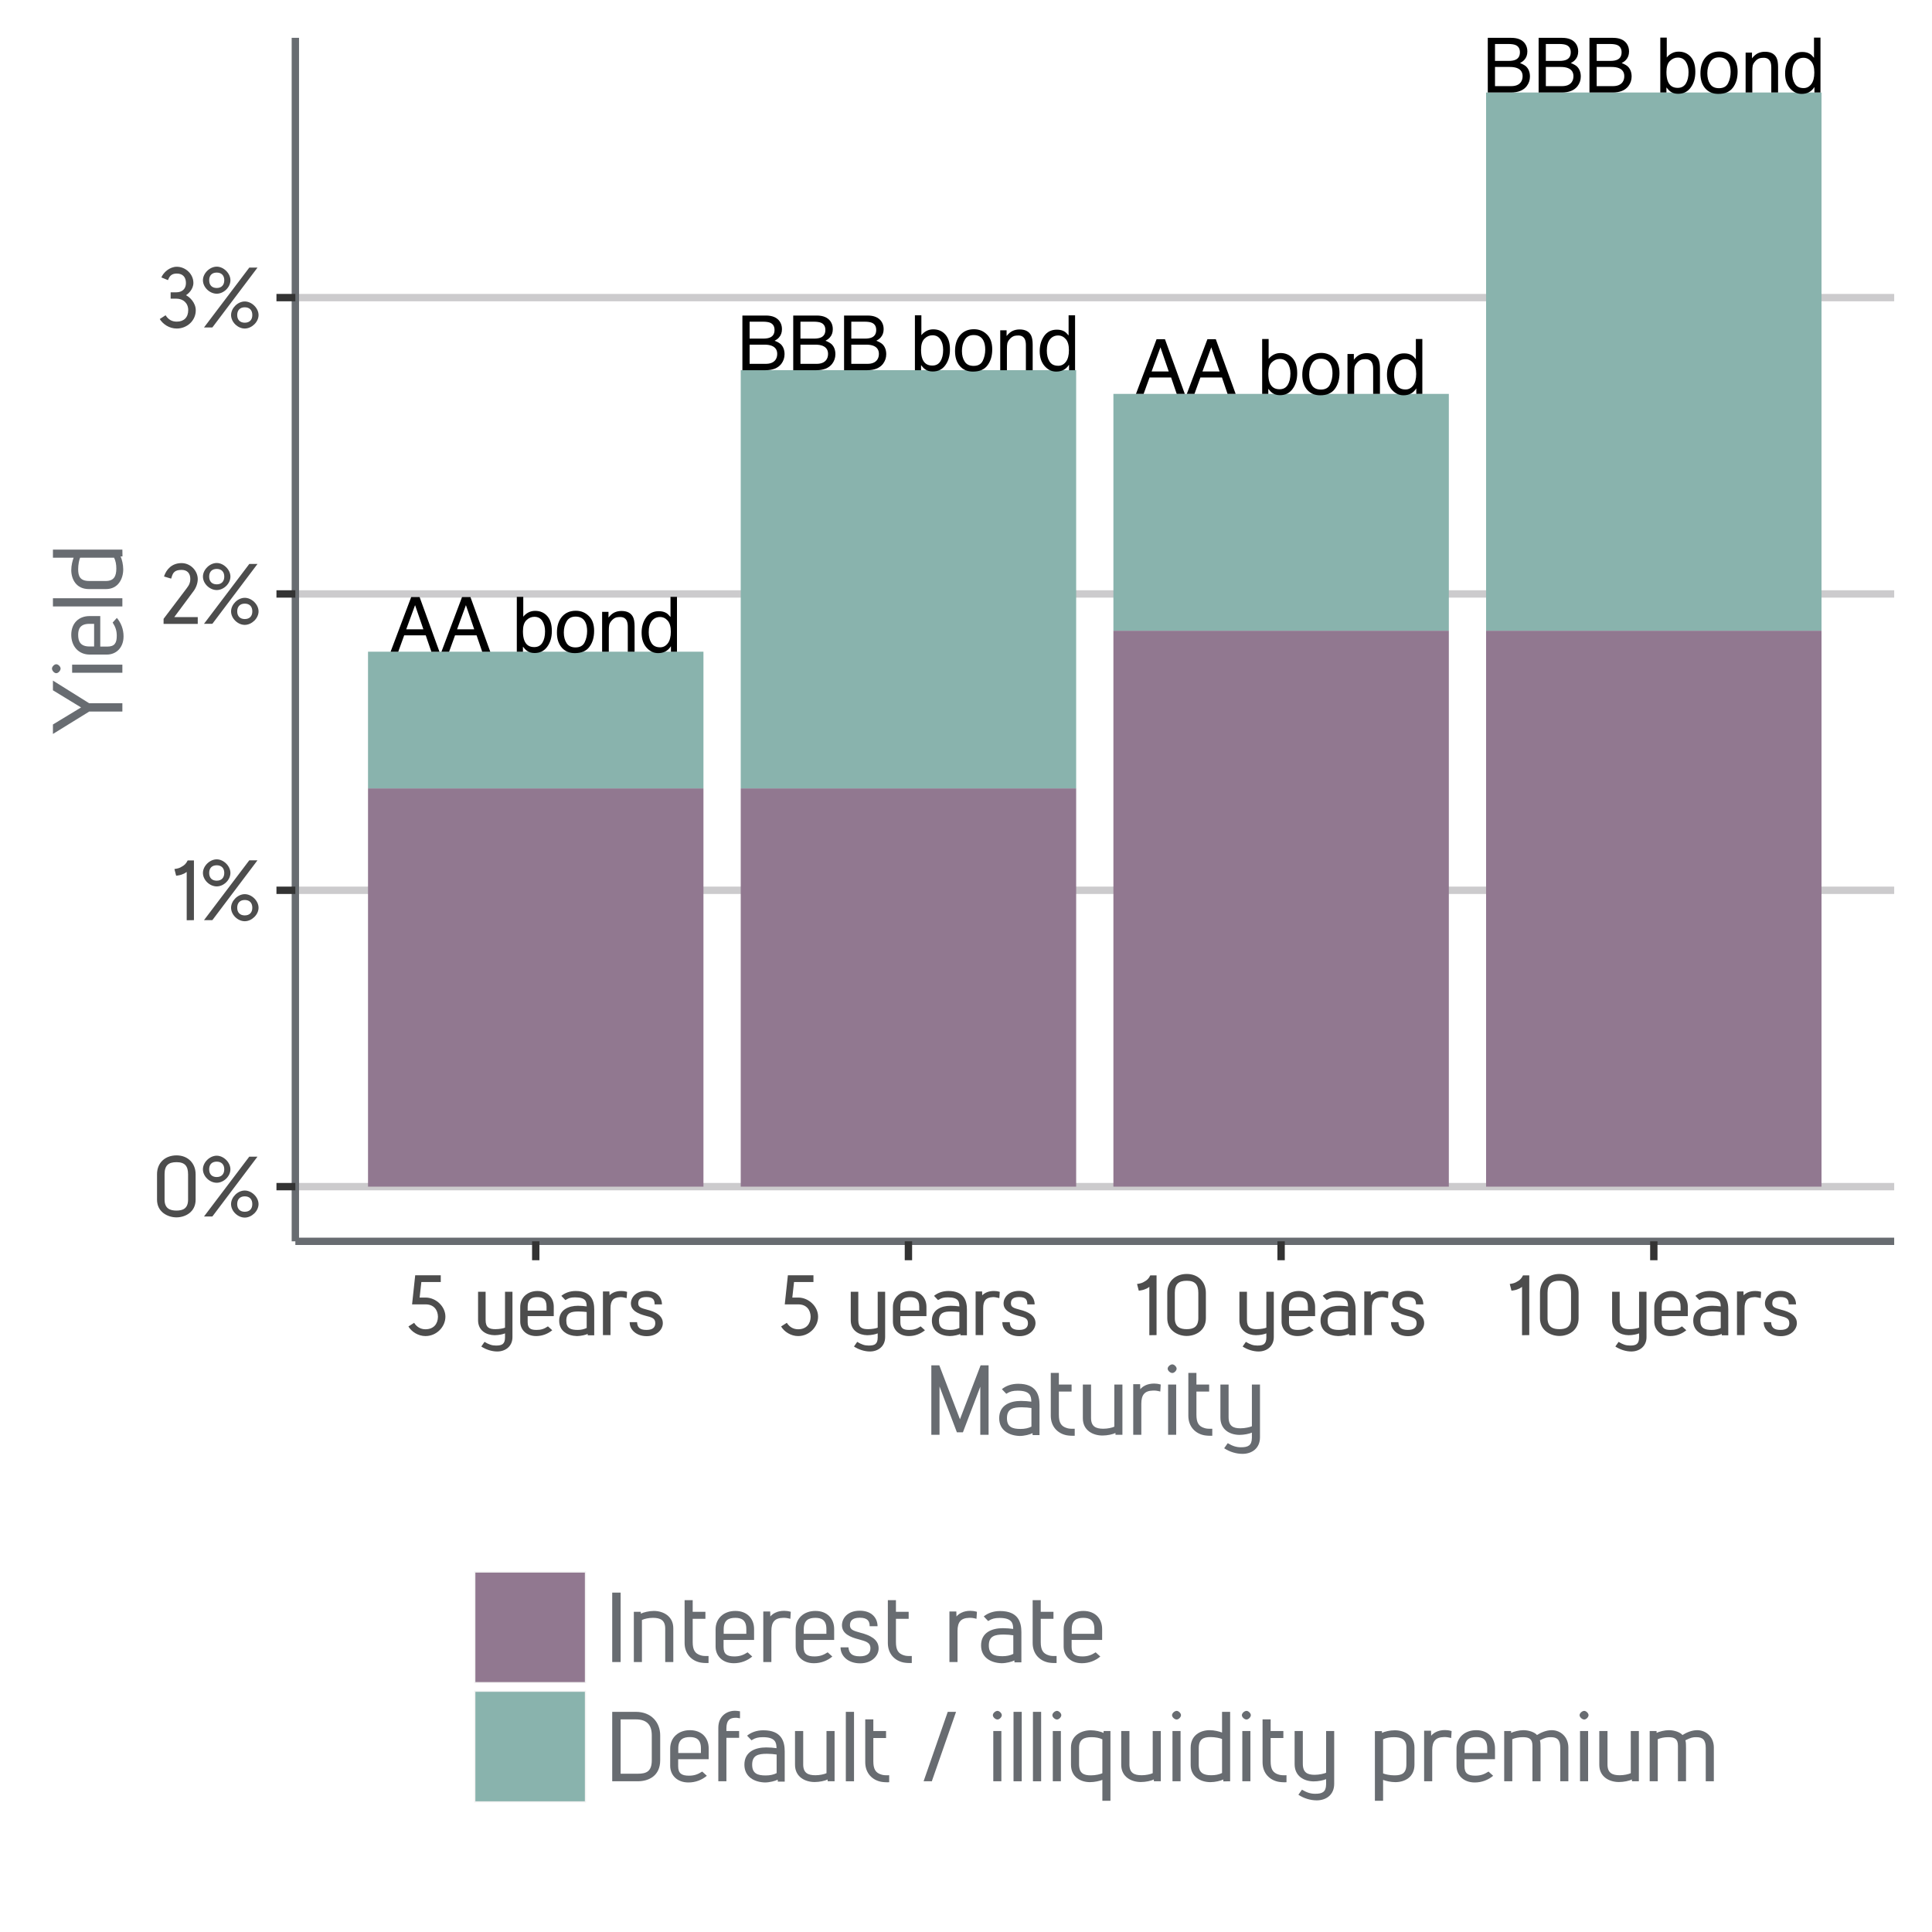 <?xml version="1.0" encoding="UTF-8"?>
<svg xmlns="http://www.w3.org/2000/svg" xmlns:xlink="http://www.w3.org/1999/xlink" width="280pt" height="280pt" viewBox="0 0 280 280" version="1.1">
<defs>
<g>
<symbol overflow="visible" id="glyph0-0">
<path style="stroke:none;" d="M 0.359 0 L 0.359 -7.922 L 6.641 -7.922 L 6.641 0 Z M 5.656 -1 L 5.656 -6.938 L 1.344 -6.938 L 1.344 -1 Z M 5.656 -1 "/>
</symbol>
<symbol overflow="visible" id="glyph0-1">
<path style="stroke:none;" d="M 4.906 -3.25 L 3.703 -6.75 L 2.422 -3.25 Z M 3.141 -7.922 L 4.359 -7.922 L 7.234 0 L 6.062 0 L 5.25 -2.375 L 2.125 -2.375 L 1.266 0 L 0.156 0 Z M 3.703 -7.922 Z M 3.703 -7.922 "/>
</symbol>
<symbol overflow="visible" id="glyph0-2">
<path style="stroke:none;" d=""/>
</symbol>
<symbol overflow="visible" id="glyph0-3">
<path style="stroke:none;" d="M 0.641 -7.953 L 1.578 -7.953 L 1.578 -5.078 C 1.797 -5.348 2.051 -5.555 2.344 -5.703 C 2.633 -5.848 2.953 -5.922 3.297 -5.922 C 4.016 -5.922 4.598 -5.672 5.047 -5.172 C 5.492 -4.68 5.719 -3.957 5.719 -3 C 5.719 -2.082 5.492 -1.32 5.047 -0.719 C 4.609 -0.113 4 0.188 3.219 0.188 C 2.781 0.188 2.41 0.078 2.109 -0.141 C 1.93 -0.266 1.738 -0.461 1.531 -0.734 L 1.531 0 L 0.641 0 Z M 3.156 -0.672 C 3.688 -0.672 4.082 -0.879 4.344 -1.297 C 4.602 -1.711 4.734 -2.266 4.734 -2.953 C 4.734 -3.555 4.602 -4.055 4.344 -4.453 C 4.082 -4.859 3.695 -5.062 3.188 -5.062 C 2.75 -5.062 2.363 -4.895 2.031 -4.562 C 1.695 -4.238 1.531 -3.703 1.531 -2.953 C 1.531 -2.41 1.598 -1.969 1.734 -1.625 C 1.984 -0.988 2.457 -0.672 3.156 -0.672 Z M 3.156 -0.672 "/>
</symbol>
<symbol overflow="visible" id="glyph0-4">
<path style="stroke:none;" d="M 3 -0.625 C 3.645 -0.625 4.086 -0.867 4.328 -1.359 C 4.566 -1.848 4.688 -2.391 4.688 -2.984 C 4.688 -3.523 4.598 -3.961 4.422 -4.297 C 4.148 -4.828 3.68 -5.094 3.016 -5.094 C 2.422 -5.094 1.988 -4.863 1.719 -4.406 C 1.445 -3.957 1.312 -3.414 1.312 -2.781 C 1.312 -2.164 1.445 -1.648 1.719 -1.234 C 1.988 -0.828 2.414 -0.625 3 -0.625 Z M 3.047 -5.938 C 3.785 -5.938 4.41 -5.688 4.922 -5.188 C 5.441 -4.695 5.703 -3.973 5.703 -3.016 C 5.703 -2.078 5.473 -1.305 5.016 -0.703 C 4.566 -0.098 3.863 0.203 2.906 0.203 C 2.113 0.203 1.484 -0.062 1.016 -0.594 C 0.547 -1.133 0.312 -1.859 0.312 -2.766 C 0.312 -3.734 0.555 -4.504 1.047 -5.078 C 1.547 -5.648 2.211 -5.938 3.047 -5.938 Z M 3.016 -5.922 Z M 3.016 -5.922 "/>
</symbol>
<symbol overflow="visible" id="glyph0-5">
<path style="stroke:none;" d="M 0.719 -5.781 L 1.641 -5.781 L 1.641 -4.953 C 1.91 -5.297 2.195 -5.539 2.5 -5.688 C 2.812 -5.832 3.148 -5.906 3.516 -5.906 C 4.336 -5.906 4.895 -5.617 5.188 -5.047 C 5.344 -4.734 5.422 -4.285 5.422 -3.703 L 5.422 0 L 4.438 0 L 4.438 -3.641 C 4.438 -3.992 4.383 -4.281 4.281 -4.5 C 4.102 -4.852 3.789 -5.031 3.344 -5.031 C 3.113 -5.031 2.922 -5.008 2.766 -4.969 C 2.504 -4.883 2.273 -4.723 2.078 -4.484 C 1.91 -4.297 1.801 -4.098 1.75 -3.891 C 1.707 -3.691 1.688 -3.406 1.688 -3.031 L 1.688 0 L 0.719 0 Z M 3 -5.922 Z M 3 -5.922 "/>
</symbol>
<symbol overflow="visible" id="glyph0-6">
<path style="stroke:none;" d="M 1.328 -2.828 C 1.328 -2.203 1.457 -1.68 1.719 -1.266 C 1.977 -0.848 2.398 -0.641 2.984 -0.641 C 3.43 -0.641 3.801 -0.832 4.094 -1.219 C 4.383 -1.602 4.531 -2.16 4.531 -2.891 C 4.531 -3.617 4.379 -4.156 4.078 -4.5 C 3.773 -4.852 3.406 -5.031 2.969 -5.031 C 2.477 -5.031 2.082 -4.844 1.781 -4.469 C 1.477 -4.094 1.328 -3.547 1.328 -2.828 Z M 2.781 -5.875 C 3.227 -5.875 3.602 -5.781 3.906 -5.594 C 4.07 -5.488 4.266 -5.301 4.484 -5.031 L 4.484 -7.953 L 5.422 -7.953 L 5.422 0 L 4.547 0 L 4.547 -0.797 C 4.316 -0.441 4.047 -0.188 3.734 -0.031 C 3.43 0.125 3.082 0.203 2.688 0.203 C 2.039 0.203 1.477 -0.066 1 -0.609 C 0.531 -1.148 0.297 -1.867 0.297 -2.766 C 0.297 -3.609 0.508 -4.336 0.938 -4.953 C 1.375 -5.566 1.988 -5.875 2.781 -5.875 Z M 2.781 -5.875 "/>
</symbol>
<symbol overflow="visible" id="glyph0-7">
<path style="stroke:none;" d="M 3.812 -4.578 C 4.27 -4.578 4.625 -4.641 4.875 -4.766 C 5.27 -4.961 5.469 -5.316 5.469 -5.828 C 5.469 -6.348 5.258 -6.695 4.844 -6.875 C 4.602 -6.977 4.25 -7.031 3.781 -7.031 L 1.859 -7.031 L 1.859 -4.578 Z M 4.188 -0.922 C 4.844 -0.922 5.312 -1.109 5.594 -1.484 C 5.77 -1.723 5.859 -2.016 5.859 -2.359 C 5.859 -2.93 5.598 -3.32 5.078 -3.531 C 4.805 -3.645 4.445 -3.703 4 -3.703 L 1.859 -3.703 L 1.859 -0.922 Z M 0.812 -7.922 L 4.219 -7.922 C 5.145 -7.922 5.805 -7.645 6.203 -7.094 C 6.43 -6.77 6.547 -6.391 6.547 -5.953 C 6.547 -5.453 6.398 -5.047 6.109 -4.734 C 5.961 -4.566 5.754 -4.41 5.484 -4.266 C 5.891 -4.109 6.191 -3.938 6.391 -3.75 C 6.742 -3.395 6.922 -2.914 6.922 -2.312 C 6.922 -1.801 6.766 -1.336 6.453 -0.922 C 5.973 -0.305 5.211 0 4.172 0 L 0.812 0 Z M 0.812 -7.922 "/>
</symbol>
<symbol overflow="visible" id="glyph1-0">
<path style="stroke:none;" d="M 0 0 L 6.156 0 L 6.156 -8.656 L -0.172 -8.656 L -0.172 0 Z M 3.109 -4.969 L 1.219 -7.797 L 4.766 -7.797 L 2.984 -5.141 Z M 3.469 -4.234 L 5.516 -7.297 L 5.234 -7.391 L 5.234 -1.266 L 5.516 -1.375 L 3.531 -4.328 Z M 1.062 -0.641 L 3 -3.531 L 4.766 -0.859 L 1.219 -0.859 Z M 0.484 -7.297 L 2.453 -4.328 L 0.484 -1.375 L 0.75 -1.266 L 0.75 -7.391 Z M 0.484 -7.297 "/>
</symbol>
<symbol overflow="visible" id="glyph1-1">
<path style="stroke:none;" d="M 0.641 -2.438 C 0.641 -0.609 2.25 0.125 3.453 0.125 C 4.688 0.125 6.234 -0.609 6.234 -2.438 L 6.234 -6.125 C 6.234 -7.688 5.141 -8.859 3.469 -8.859 C 1.891 -8.859 0.641 -7.859 0.641 -6.125 Z M 5.141 -2.453 C 5.141 -1.141 4.375 -0.859 3.453 -0.859 C 2.547 -0.859 1.734 -1.141 1.734 -2.453 L 1.734 -6.125 C 1.734 -7.406 2.297 -7.875 3.469 -7.875 C 4.688 -7.875 5.141 -7.297 5.141 -6.109 Z M 5.141 -2.453 "/>
</symbol>
<symbol overflow="visible" id="glyph1-2">
<path style="stroke:none;" d="M 2.391 -8.812 C 1.375 -8.812 0.391 -7.844 0.391 -6.844 C 0.391 -5.812 1.375 -4.891 2.391 -4.891 C 3.391 -4.891 4.375 -5.812 4.375 -6.844 C 4.375 -7.844 3.391 -8.812 2.391 -8.812 Z M 1.781 -0.031 L 8.297 -8.672 L 7.109 -8.672 L 0.547 0 L 1.734 0 Z M 2.391 -7.953 C 3.078 -7.953 3.484 -7.531 3.484 -6.844 C 3.484 -6.141 3.078 -5.719 2.391 -5.719 C 1.688 -5.719 1.297 -6.141 1.297 -6.844 C 1.297 -7.531 1.688 -7.953 2.391 -7.953 Z M 6.453 -3.766 C 5.438 -3.766 4.469 -2.797 4.469 -1.797 C 4.469 -0.781 5.438 0.156 6.453 0.156 C 7.453 0.156 8.453 -0.781 8.453 -1.797 C 8.453 -2.797 7.469 -3.766 6.453 -3.766 Z M 6.453 -2.922 C 7.156 -2.922 7.547 -2.5 7.547 -1.797 C 7.547 -1.109 7.156 -0.688 6.453 -0.688 C 5.766 -0.688 5.359 -1.109 5.359 -1.797 C 5.359 -2.5 5.766 -2.922 6.453 -2.922 Z M 6.453 -2.922 "/>
</symbol>
<symbol overflow="visible" id="glyph1-3">
<path style="stroke:none;" d="M 3.047 -0.125 L 3.047 -8.656 L 2.141 -8.656 C 1.891 -8.141 1.641 -7.953 1.281 -7.75 C 0.984 -7.562 0.75 -7.484 0.219 -7.406 L 0.469 -6.438 C 0.859 -6.484 1.188 -6.547 1.5 -6.703 L 1.625 -6.75 C 1.859 -6.875 2.094 -7.031 2.281 -7.25 L 2 -7.344 L 2 0.016 L 3.047 0 Z M 3.047 -0.125 "/>
</symbol>
<symbol overflow="visible" id="glyph1-4">
<path style="stroke:none;" d="M 1.531 -6.719 C 1.719 -7.391 1.969 -7.812 2.984 -7.812 C 3.812 -7.812 4.25 -7.312 4.25 -6.484 C 4.25 -6.062 4.141 -5.672 3.719 -5.141 L 0.375 -0.719 L 0.375 0.016 L 5.328 0.016 L 5.328 -0.969 L 1.922 -0.969 L 4.625 -4.609 C 5.062 -5.141 5.328 -5.859 5.328 -6.469 C 5.328 -7.703 4.266 -8.797 2.984 -8.797 C 1.609 -8.797 0.781 -7.922 0.438 -6.859 L 1.469 -6.547 Z M 1.531 -6.719 "/>
</symbol>
<symbol overflow="visible" id="glyph1-5">
<path style="stroke:none;" d="M 1.578 -7.031 C 1.766 -7.484 2.078 -7.812 2.781 -7.812 C 3.641 -7.812 4.109 -7.297 4.109 -6.438 C 4.109 -5.578 3.547 -5.094 2.719 -5.094 L 1.891 -5.094 L 1.891 -4.172 L 2.719 -4.172 C 3.719 -4.172 4.438 -3.516 4.438 -2.516 C 4.438 -1.469 3.828 -0.844 2.781 -0.844 C 2.062 -0.844 1.562 -1.141 1.156 -1.766 L 0.312 -1.219 C 0.781 -0.469 1.688 0.156 2.781 0.156 C 4.25 0.156 5.531 -0.969 5.531 -2.484 C 5.531 -3.594 4.625 -4.516 3.844 -4.797 L 3.844 -4.531 C 4.453 -4.781 5.188 -5.562 5.188 -6.453 C 5.188 -7.766 4.031 -8.797 2.781 -8.797 C 1.734 -8.797 0.844 -7.969 0.547 -7.25 L 1.5 -6.859 Z M 1.578 -7.031 "/>
</symbol>
<symbol overflow="visible" id="glyph1-6">
<path style="stroke:none;" d="M 5.016 -7.828 L 5.016 -8.672 L 1.312 -8.672 L 0.859 -4.453 L 2.812 -4.453 C 4.016 -4.453 4.594 -3.641 4.609 -2.656 C 4.594 -1.641 4 -0.844 2.797 -0.844 C 2.125 -0.844 1.547 -1.156 1.156 -1.781 L 0.328 -1.25 C 0.781 -0.484 1.75 0.141 2.797 0.141 C 4.406 0.141 5.688 -1.188 5.688 -2.672 C 5.688 -4.141 4.344 -5.406 2.875 -5.438 L 1.953 -5.438 L 2.203 -7.688 L 5.016 -7.688 Z M 5.016 -7.828 "/>
</symbol>
<symbol overflow="visible" id="glyph1-7">
<path style="stroke:none;" d=""/>
</symbol>
<symbol overflow="visible" id="glyph1-8">
<path style="stroke:none;" d="M 5.422 -6.281 L 4.5 -6.281 L 4.5 -1.078 C 4.297 -0.984 3.703 -0.859 3.125 -0.859 C 2.219 -0.859 1.688 -1.078 1.688 -2.203 L 1.688 -6.281 L 0.594 -6.281 L 0.594 -2.156 C 0.594 -0.641 1.797 0 2.984 0.016 C 3.578 0.016 4.219 -0.125 4.5 -0.25 L 4.5 0.359 C 4.484 1.312 4.062 1.516 3.188 1.516 C 2.609 1.516 2.156 1.359 1.531 0.984 L 1.062 1.656 C 1.75 2.109 2.609 2.375 3.375 2.375 C 4.547 2.375 5.578 1.641 5.578 0.297 L 5.578 -6.281 Z M 5.422 -6.281 "/>
</symbol>
<symbol overflow="visible" id="glyph1-9">
<path style="stroke:none;" d="M 0.453 -1.953 C 0.453 -0.75 1.375 0.141 2.766 0.141 C 3.656 0.141 4.469 -0.188 5.094 -0.703 L 4.469 -1.266 C 3.891 -0.875 3.453 -0.75 2.812 -0.75 C 1.938 -0.75 1.531 -0.984 1.531 -1.891 L 1.531 -2.75 L 5.312 -2.75 L 5.312 -4.109 C 5.312 -5.406 4.406 -6.391 2.953 -6.391 C 1.531 -6.391 0.453 -5.453 0.453 -4.078 Z M 4.438 -3.547 L 1.531 -3.547 L 1.531 -4.109 C 1.531 -5.25 2.141 -5.5 2.938 -5.5 C 3.672 -5.5 4.266 -5.281 4.266 -4.125 L 4.266 -3.547 Z M 4.438 -3.547 "/>
</symbol>
<symbol overflow="visible" id="glyph1-10">
<path style="stroke:none;" d="M 1.422 -5.156 C 1.766 -5.375 2.094 -5.469 2.688 -5.469 C 4.266 -5.469 4.344 -4.828 4.359 -4.156 C 4.047 -4.203 3.547 -4.25 3.109 -4.25 C 1.781 -4.25 0.375 -3.703 0.375 -2.094 C 0.375 -0.531 1.656 0.109 2.953 0.141 C 3.547 0.141 4.266 -0.047 4.5 -0.172 L 4.516 0.031 L 5.453 0.031 L 5.453 -3.719 C 5.453 -4.969 5.031 -6.391 2.766 -6.391 C 1.891 -6.391 1.188 -6.094 0.688 -5.688 L 1.266 -5.078 Z M 4.422 -1.062 C 4.016 -0.859 3.578 -0.75 3.062 -0.75 C 2.047 -0.75 1.406 -0.969 1.406 -2.094 C 1.406 -3.266 2.141 -3.422 3.203 -3.422 C 3.641 -3.422 4.094 -3.375 4.359 -3.344 L 4.359 -1.031 Z M 4.422 -1.062 "/>
</symbol>
<symbol overflow="visible" id="glyph1-11">
<path style="stroke:none;" d="M 1.438 -6.328 L 0.656 -6.328 L 0.656 0 L 1.75 0 L 1.75 -3.875 C 1.75 -4.984 2.141 -5.453 3.141 -5.5 C 3.391 -5.516 3.656 -5.469 4.094 -5.359 L 4.156 -6.266 C 3.766 -6.375 3.547 -6.391 3.297 -6.391 C 2.438 -6.391 1.719 -6.062 1.344 -5.406 L 1.625 -5.297 L 1.594 -6.328 Z M 1.438 -6.328 "/>
</symbol>
<symbol overflow="visible" id="glyph1-12">
<path style="stroke:none;" d="M 0.312 -1.734 C 0.344 -0.781 1.266 0.156 2.781 0.156 C 4.219 0.156 5.109 -0.781 5.109 -1.734 C 5.109 -2.859 4 -3.391 2.859 -3.672 C 2.031 -3.906 1.547 -4 1.547 -4.594 C 1.547 -5.078 1.734 -5.516 2.734 -5.516 C 3.734 -5.516 3.922 -5.078 3.922 -4.453 L 4.984 -4.453 C 4.984 -5.453 4.234 -6.406 2.734 -6.406 C 1.219 -6.406 0.484 -5.453 0.484 -4.594 C 0.484 -3.531 1.578 -3.078 2.578 -2.812 C 3.422 -2.578 4.016 -2.5 4.016 -1.734 C 4.016 -1.094 3.625 -0.75 2.734 -0.75 C 1.719 -0.75 1.422 -1.156 1.375 -1.875 L 0.297 -1.875 Z M 0.312 -1.734 "/>
</symbol>
<symbol overflow="visible" id="glyph2-0">
<path style="stroke:none;" d="M 0 0 L 7.141 0 L 7.141 -10.062 L -0.156 -10.062 L -0.156 0 Z M 3.594 -5.75 L 1.375 -9.094 L 5.609 -9.094 L 3.5 -5.906 Z M 4.016 -4.922 L 6.391 -8.5 L 6.141 -8.594 L 6.141 -1.453 L 6.391 -1.547 L 4.094 -5.031 Z M 1.219 -0.734 L 3.5 -4.141 L 5.609 -0.969 L 1.375 -0.969 Z M 0.594 -8.5 L 2.891 -5.031 L 0.594 -1.547 L 0.844 -1.453 L 0.844 -8.594 Z M 0.594 -8.5 "/>
</symbol>
<symbol overflow="visible" id="glyph2-1">
<path style="stroke:none;" d="M 9.375 -0.125 L 9.375 -10.062 L 8.219 -10.062 L 5.078 -1.859 L 5.375 -1.859 L 2.234 -10.062 L 1.078 -10.062 L 1.078 0 L 2.266 0 L 2.266 -7.781 L 1.969 -7.781 L 4.781 -0.359 L 5.656 -0.359 L 8.484 -7.781 L 8.172 -7.781 L 8.172 0 L 9.375 0 Z M 9.375 -0.125 "/>
</symbol>
<symbol overflow="visible" id="glyph2-2">
<path style="stroke:none;" d="M 1.625 -6.016 C 2.031 -6.266 2.453 -6.391 3.141 -6.391 C 4.984 -6.391 5.109 -5.594 5.125 -4.797 C 4.719 -4.859 4.125 -4.906 3.625 -4.906 C 2.078 -4.906 0.469 -4.312 0.469 -2.406 C 0.469 -0.609 1.938 0.125 3.438 0.172 C 4.125 0.172 4.953 -0.047 5.297 -0.234 L 5.312 0.047 L 6.312 0.047 L 6.312 -4.328 C 6.312 -5.766 5.859 -7.391 3.219 -7.391 C 2.203 -7.391 1.406 -7.062 0.859 -6.609 L 1.5 -5.938 Z M 5.188 -1.203 C 4.703 -0.953 4.172 -0.844 3.562 -0.844 C 2.391 -0.844 1.594 -1.109 1.594 -2.406 C 1.594 -3.781 2.484 -3.984 3.734 -3.984 C 4.234 -3.984 4.781 -3.938 5.141 -3.875 L 5.141 -1.172 Z M 5.188 -1.203 "/>
</symbol>
<symbol overflow="visible" id="glyph2-3">
<path style="stroke:none;" d="M 2.047 -7.141 L 2.047 -8.969 L 0.875 -8.969 L 0.875 -2.766 C 0.875 -1.141 1.922 -0.188 3.125 0.062 C 3.453 0.125 3.828 0.156 4.344 0.141 L 4.344 -0.875 C 3.828 -0.859 3.5 -0.875 3.219 -0.969 C 2.359 -1.219 2.047 -1.781 2.047 -2.906 L 2.047 -6.266 L 3.891 -6.266 L 3.891 -7.281 L 2.047 -7.281 Z M 2.047 -7.141 "/>
</symbol>
<symbol overflow="visible" id="glyph2-4">
<path style="stroke:none;" d="M 6.469 -0.125 L 6.469 -7.281 L 5.297 -7.281 L 5.297 -1.172 C 4.953 -1.016 4.312 -0.875 3.703 -0.875 C 2.609 -0.875 1.922 -1.203 1.922 -2.438 L 1.922 -7.281 L 0.734 -7.281 L 0.734 -2.391 C 0.734 -0.625 2.203 0.109 3.578 0.109 C 4.266 0.109 5.094 -0.062 5.453 -0.266 L 5.469 0 L 6.469 0 Z M 6.469 -0.125 "/>
</symbol>
<symbol overflow="visible" id="glyph2-5">
<path style="stroke:none;" d="M 1.688 -7.328 L 0.812 -7.328 L 0.812 0 L 1.984 0 L 1.984 -4.5 C 1.984 -5.812 2.484 -6.375 3.672 -6.406 C 3.969 -6.422 4.266 -6.391 4.734 -6.266 L 4.797 -7.281 C 4.391 -7.391 4.125 -7.422 3.844 -7.422 C 2.844 -7.422 2.031 -7.031 1.594 -6.266 L 1.844 -6.172 L 1.812 -7.328 Z M 1.688 -7.328 "/>
</symbol>
<symbol overflow="visible" id="glyph2-6">
<path style="stroke:none;" d="M 1.547 -10.203 C 1.266 -10.203 0.875 -9.891 0.875 -9.578 C 0.875 -9.281 1.25 -8.953 1.547 -8.953 C 1.844 -8.953 2.172 -9.312 2.172 -9.578 C 2.172 -9.875 1.812 -10.203 1.547 -10.203 L 1.641 -10.156 Z M 2.109 -0.125 L 2.109 -7.281 L 0.938 -7.281 L 0.938 0 L 2.109 0 Z M 2.109 -0.125 "/>
</symbol>
<symbol overflow="visible" id="glyph2-7">
<path style="stroke:none;" d="M 6.328 -7.281 L 5.297 -7.281 L 5.297 -1.234 C 5.016 -1.109 4.312 -0.938 3.641 -0.938 C 2.594 -0.938 1.922 -1.25 1.922 -2.547 L 1.922 -7.281 L 0.734 -7.281 L 0.734 -2.484 C 0.734 -0.734 2.094 0 3.484 0.016 C 4.172 0.016 4.922 -0.141 5.297 -0.312 L 5.297 0.453 C 5.281 1.547 4.75 1.812 3.719 1.812 C 3.031 1.812 2.484 1.625 1.797 1.219 L 1.281 1.953 C 2.078 2.484 3.047 2.766 3.938 2.766 C 5.312 2.766 6.469 1.953 6.469 0.375 L 6.469 -7.281 Z M 6.328 -7.281 "/>
</symbol>
<symbol overflow="visible" id="glyph2-8">
<path style="stroke:none;" d="M 2.312 -0.125 L 2.312 -10.062 L 1.094 -10.062 L 1.094 0 L 2.312 0 Z M 2.312 -0.125 "/>
</symbol>
<symbol overflow="visible" id="glyph2-9">
<path style="stroke:none;" d="M 1.688 -7.281 L 0.812 -7.281 L 0.812 0 L 1.984 0 L 1.984 -6.094 C 2.344 -6.266 2.969 -6.406 3.578 -6.406 C 4.672 -6.406 5.359 -6.062 5.359 -4.844 L 5.359 0 L 6.531 0 L 6.531 -4.891 C 6.531 -6.641 5.078 -7.406 3.703 -7.406 C 3.031 -7.406 2.203 -7.203 1.828 -7.016 L 1.812 -7.281 Z M 1.688 -7.281 "/>
</symbol>
<symbol overflow="visible" id="glyph2-10">
<path style="stroke:none;" d="M 0.578 -2.25 C 0.578 -0.875 1.594 0.172 3.219 0.172 C 4.266 0.172 5.188 -0.203 5.891 -0.797 L 5.219 -1.406 C 4.562 -0.984 4.031 -0.812 3.297 -0.812 C 2.25 -0.812 1.734 -1.125 1.734 -2.188 L 1.734 -3.203 L 6.156 -3.203 L 6.156 -4.766 C 6.156 -6.297 5.141 -7.406 3.438 -7.406 C 1.781 -7.406 0.578 -6.344 0.578 -4.734 Z M 5.188 -4.094 L 1.75 -4.094 L 1.75 -4.766 C 1.75 -6.094 2.5 -6.406 3.438 -6.406 C 4.281 -6.406 5.031 -6.125 5.031 -4.781 L 5.031 -4.094 Z M 5.188 -4.094 "/>
</symbol>
<symbol overflow="visible" id="glyph2-11">
<path style="stroke:none;" d="M 0.406 -2 C 0.469 -0.875 1.469 0.188 3.25 0.188 C 4.906 0.188 5.922 -0.875 5.922 -1.984 C 5.922 -3.297 4.656 -3.891 3.328 -4.234 C 2.359 -4.516 1.766 -4.641 1.766 -5.328 C 1.766 -5.891 2.031 -6.422 3.188 -6.422 C 4.359 -6.422 4.625 -5.891 4.625 -5.188 L 5.766 -5.188 C 5.766 -6.359 4.938 -7.438 3.188 -7.438 C 1.422 -7.438 0.609 -6.344 0.609 -5.328 C 0.609 -4.094 1.844 -3.594 3.016 -3.297 C 3.984 -3.016 4.734 -2.891 4.734 -1.984 C 4.734 -1.25 4.234 -0.828 3.188 -0.828 C 2 -0.828 1.625 -1.312 1.547 -2.125 L 0.406 -2.125 Z M 0.406 -2 "/>
</symbol>
<symbol overflow="visible" id="glyph2-12">
<path style="stroke:none;" d=""/>
</symbol>
<symbol overflow="visible" id="glyph2-13">
<path style="stroke:none;" d="M 1.094 -9.922 L 1.094 0 L 4.781 0 C 6.406 0 8.047 -0.797 8.047 -3.047 L 8.047 -6.656 C 8.047 -8.531 6.766 -10.062 4.516 -10.062 L 1.094 -10.062 Z M 2.156 -8.969 L 4.516 -8.969 C 6.156 -8.969 6.828 -8.125 6.828 -6.656 L 6.828 -3.047 C 6.828 -1.406 6.031 -1.094 4.781 -1.094 L 2.312 -1.094 L 2.312 -8.969 Z M 2.156 -8.969 "/>
</symbol>
<symbol overflow="visible" id="glyph2-14">
<path style="stroke:none;" d="M 1.016 0 L 2.047 0 L 2.047 -6.297 L 3.891 -6.297 L 3.891 -7.281 L 2.047 -7.281 L 2.047 -7.656 C 2.047 -8.844 2.531 -9.172 3.297 -9.203 C 3.438 -9.219 3.641 -9.203 4.016 -9.125 L 4.016 -10.141 C 3.688 -10.203 3.484 -10.219 3.281 -10.219 C 2.172 -10.219 0.875 -9.5 0.875 -7.75 L 0.875 0 Z M 1.016 0 "/>
</symbol>
<symbol overflow="visible" id="glyph2-15">
<path style="stroke:none;" d="M 2.062 -0.125 L 2.062 -10.062 L 0.875 -10.062 L 0.875 0 L 2.062 0 Z M 2.062 -0.125 "/>
</symbol>
<symbol overflow="visible" id="glyph2-16">
<path style="stroke:none;" d="M 1.578 -0.125 L 5.047 -10.062 L 3.844 -10.062 L 0.344 0 L 1.547 0 Z M 1.578 -0.125 "/>
</symbol>
<symbol overflow="visible" id="glyph2-17">
<path style="stroke:none;" d="M 0.578 -2.406 C 0.578 -0.578 2.016 0.125 3.328 0.125 C 4 0.125 4.734 -0.047 5.125 -0.203 L 5.125 2.828 L 6.297 2.828 L 6.297 -7.281 L 5.312 -7.281 L 5.297 -7 C 4.938 -7.203 4.109 -7.391 3.438 -7.391 C 2.094 -7.391 0.578 -6.656 0.578 -4.891 Z M 5.266 -1.219 C 4.844 -1.016 4.141 -0.859 3.469 -0.859 C 2.422 -0.859 1.75 -1.141 1.75 -2.469 L 1.75 -4.906 C 1.766 -6.047 2.453 -6.391 3.547 -6.391 C 4.156 -6.391 4.672 -6.297 5.125 -6.078 L 5.125 -1.141 Z M 5.266 -1.219 "/>
</symbol>
<symbol overflow="visible" id="glyph2-18">
<path style="stroke:none;" d="M 6.297 -0.125 L 6.297 -10.062 L 5.125 -10.062 L 5.125 -7.062 C 4.734 -7.219 4 -7.406 3.328 -7.406 C 2.031 -7.406 0.578 -6.703 0.578 -4.859 L 0.578 -2.375 C 0.578 -0.609 2.062 0.125 3.438 0.125 C 4.109 0.125 4.938 -0.062 5.297 -0.266 L 5.312 0.016 L 6.297 0 Z M 5.172 -1.219 C 4.672 -0.969 4.156 -0.875 3.547 -0.875 C 2.453 -0.875 1.766 -1.219 1.75 -2.359 L 1.75 -4.797 C 1.75 -6.125 2.422 -6.406 3.469 -6.406 C 4.141 -6.406 4.844 -6.25 5.125 -6.125 L 5.125 -1.188 Z M 5.172 -1.219 "/>
</symbol>
<symbol overflow="visible" id="glyph2-19">
<path style="stroke:none;" d="M 1.75 -7.266 L 0.875 -7.266 L 0.875 2.828 L 2.062 2.828 L 2.062 -0.203 C 2.453 -0.047 3.172 0.125 3.844 0.125 C 5.172 0.125 6.609 -0.578 6.609 -2.406 L 6.609 -4.891 C 6.609 -6.656 5.141 -7.391 3.75 -7.391 C 3.062 -7.391 2.234 -7.203 1.906 -7 L 1.891 -7.266 Z M 5.438 -2.469 C 5.438 -1.141 4.781 -0.859 3.703 -0.859 C 3.031 -0.859 2.359 -1.016 2.062 -1.141 L 2.062 -6.078 C 2.5 -6.297 3.031 -6.391 3.641 -6.391 C 4.734 -6.391 5.438 -6.047 5.438 -4.906 Z M 5.438 -2.469 "/>
</symbol>
<symbol overflow="visible" id="glyph2-20">
<path style="stroke:none;" d="M 1.672 -7.281 L 0.812 -7.281 L 0.812 0 L 1.984 0 L 1.984 -6.094 C 2.359 -6.266 2.891 -6.391 3.5 -6.391 C 4.406 -6.391 4.906 -6.156 4.906 -5.141 L 4.906 0 L 6.078 0 L 6.078 -4.766 C 6.078 -5.141 6.078 -5.734 5.984 -5.938 C 6.797 -6.344 7.062 -6.391 7.578 -6.391 C 8.5 -6.391 8.938 -6 8.938 -4.812 L 8.938 0 L 10.109 0 L 10.109 -4.891 C 10.109 -6.453 8.953 -7.406 7.703 -7.406 C 6.906 -7.406 6.141 -7.062 5.562 -6.703 C 5.25 -7.094 4.406 -7.406 3.594 -7.406 C 2.984 -7.406 2.203 -7.203 1.812 -7.016 L 1.812 -7.281 Z M 1.672 -7.281 "/>
</symbol>
<symbol overflow="visible" id="glyph3-0">
<path style="stroke:none;" d="M 0 0 L 0 -7.141 L -10.062 -7.141 L -10.062 0.156 L 0 0.156 Z M -5.75 -3.594 L -9.094 -1.375 L -9.094 -5.609 L -5.906 -3.5 Z M -4.922 -4.016 L -8.5 -6.391 L -8.594 -6.141 L -1.453 -6.141 L -1.547 -6.391 L -5.031 -4.094 Z M -0.734 -1.219 L -4.141 -3.5 L -0.969 -5.609 L -0.969 -1.375 Z M -8.5 -0.594 L -5.031 -2.891 L -1.547 -0.594 L -1.453 -0.844 L -8.594 -0.844 Z M -8.5 -0.594 "/>
</symbol>
<symbol overflow="visible" id="glyph3-1">
<path style="stroke:none;" d="M -4.766 -4.609 L -10.062 -7.922 L -10.062 -6.516 L -5.984 -4.031 L -10.062 -1.562 L -10.062 -0.188 L -4.797 -3.438 L 0 -3.438 L 0 -4.641 L -4.828 -4.641 Z M -4.766 -4.609 "/>
</symbol>
<symbol overflow="visible" id="glyph3-2">
<path style="stroke:none;" d="M -10.203 -1.547 C -10.203 -1.266 -9.891 -0.875 -9.578 -0.875 C -9.281 -0.875 -8.953 -1.25 -8.953 -1.547 C -8.953 -1.844 -9.312 -2.172 -9.578 -2.172 C -9.875 -2.172 -10.203 -1.812 -10.203 -1.547 L -10.156 -1.641 Z M -0.125 -2.109 L -7.281 -2.109 L -7.281 -0.938 L 0 -0.938 L 0 -2.109 Z M -0.125 -2.109 "/>
</symbol>
<symbol overflow="visible" id="glyph3-3">
<path style="stroke:none;" d="M -2.25 -0.578 C -0.875 -0.578 0.172 -1.594 0.172 -3.219 C 0.172 -4.266 -0.203 -5.188 -0.797 -5.891 L -1.406 -5.219 C -0.984 -4.562 -0.812 -4.031 -0.812 -3.297 C -0.812 -2.25 -1.125 -1.734 -2.188 -1.734 L -3.203 -1.734 L -3.203 -6.156 L -4.766 -6.156 C -6.297 -6.156 -7.406 -5.141 -7.406 -3.438 C -7.406 -1.781 -6.344 -0.578 -4.734 -0.578 Z M -4.094 -5.188 L -4.094 -1.75 L -4.766 -1.75 C -6.094 -1.75 -6.406 -2.5 -6.406 -3.438 C -6.406 -4.281 -6.125 -5.031 -4.781 -5.031 L -4.094 -5.031 Z M -4.094 -5.188 "/>
</symbol>
<symbol overflow="visible" id="glyph3-4">
<path style="stroke:none;" d="M -0.125 -2.062 L -10.062 -2.062 L -10.062 -0.875 L 0 -0.875 L 0 -2.062 Z M -0.125 -2.062 "/>
</symbol>
<symbol overflow="visible" id="glyph3-5">
<path style="stroke:none;" d="M -0.125 -6.297 L -10.062 -6.297 L -10.062 -5.125 L -7.062 -5.125 C -7.219 -4.734 -7.406 -4 -7.406 -3.328 C -7.406 -2.031 -6.703 -0.578 -4.859 -0.578 L -2.375 -0.578 C -0.609 -0.578 0.125 -2.062 0.125 -3.438 C 0.125 -4.109 -0.062 -4.938 -0.266 -5.297 L 0.016 -5.312 L 0 -6.297 Z M -1.219 -5.172 C -0.969 -4.672 -0.875 -4.156 -0.875 -3.547 C -0.875 -2.453 -1.219 -1.766 -2.359 -1.75 L -4.797 -1.75 C -6.125 -1.75 -6.406 -2.422 -6.406 -3.469 C -6.406 -4.141 -6.25 -4.844 -6.125 -5.125 L -1.188 -5.125 Z M -1.219 -5.172 "/>
</symbol>
</g>
<clipPath id="clip1">
  <path d="M 42.805 150 L 275 150 L 275 151 L 42.805 151 Z M 42.805 150 "/>
</clipPath>
<clipPath id="clip2">
  <path d="M 42.805 107 L 275 107 L 275 108 L 42.805 108 Z M 42.805 107 "/>
</clipPath>
<clipPath id="clip3">
  <path d="M 42.805 64 L 275 64 L 275 65 L 42.805 65 Z M 42.805 64 "/>
</clipPath>
<clipPath id="clip4">
  <path d="M 42.805 21 L 275 21 L 275 22 L 42.805 22 Z M 42.805 21 "/>
</clipPath>
<clipPath id="clip5">
  <path d="M 50 5.48 L 51 5.48 L 51 180.902 L 50 180.902 Z M 50 5.48 "/>
</clipPath>
<clipPath id="clip6">
  <path d="M 104 5.48 L 105 5.48 L 105 180.902 L 104 180.902 Z M 104 5.48 "/>
</clipPath>
<clipPath id="clip7">
  <path d="M 158 5.48 L 159 5.48 L 159 180.902 L 158 180.902 Z M 158 5.48 "/>
</clipPath>
<clipPath id="clip8">
  <path d="M 212 5.48 L 213 5.48 L 213 180.902 L 212 180.902 Z M 212 5.48 "/>
</clipPath>
<clipPath id="clip9">
  <path d="M 266 5.48 L 267 5.48 L 267 180.902 L 266 180.902 Z M 266 5.48 "/>
</clipPath>
<clipPath id="clip10">
  <path d="M 42.805 171 L 275.52 171 L 275.52 173 L 42.805 173 Z M 42.805 171 "/>
</clipPath>
<clipPath id="clip11">
  <path d="M 42.805 128 L 275.52 128 L 275.52 130 L 42.805 130 Z M 42.805 128 "/>
</clipPath>
<clipPath id="clip12">
  <path d="M 42.805 85 L 275.52 85 L 275.52 87 L 42.805 87 Z M 42.805 85 "/>
</clipPath>
<clipPath id="clip13">
  <path d="M 42.805 42 L 275.52 42 L 275.52 44 L 42.805 44 Z M 42.805 42 "/>
</clipPath>
<clipPath id="clip14">
  <path d="M 215 5.48 L 264 5.48 L 264 14 L 215 14 Z M 215 5.48 "/>
</clipPath>
</defs>
<g id="surface46">
<rect x="0" y="0" width="280" height="280" style="fill:rgb(100%,100%,100%);fill-opacity:1;stroke:none;"/>
<rect x="0" y="0" width="280" height="280" style="fill:rgb(100%,100%,100%);fill-opacity:1;stroke:none;"/>
<path style="fill:none;stroke-width:1.067;stroke-linecap:round;stroke-linejoin:round;stroke:rgb(100%,100%,100%);stroke-opacity:1;stroke-miterlimit:10;" d="M 0 280 L 280 280 L 280 0 L 0 0 Z M 0 280 "/>
<g clip-path="url(#clip1)" clip-rule="nonzero">
<path style="fill:none;stroke-width:0.533;stroke-linecap:butt;stroke-linejoin:round;stroke:rgb(100%,100%,100%);stroke-opacity:1;stroke-miterlimit:10;" d="M 42.805 150.5 L 274.52 150.5 "/>
</g>
<g clip-path="url(#clip2)" clip-rule="nonzero">
<path style="fill:none;stroke-width:0.533;stroke-linecap:butt;stroke-linejoin:round;stroke:rgb(100%,100%,100%);stroke-opacity:1;stroke-miterlimit:10;" d="M 42.805 107.551 L 274.52 107.551 "/>
</g>
<g clip-path="url(#clip3)" clip-rule="nonzero">
<path style="fill:none;stroke-width:0.533;stroke-linecap:butt;stroke-linejoin:round;stroke:rgb(100%,100%,100%);stroke-opacity:1;stroke-miterlimit:10;" d="M 42.805 64.602 L 274.52 64.602 "/>
</g>
<g clip-path="url(#clip4)" clip-rule="nonzero">
<path style="fill:none;stroke-width:0.533;stroke-linecap:butt;stroke-linejoin:round;stroke:rgb(100%,100%,100%);stroke-opacity:1;stroke-miterlimit:10;" d="M 42.805 21.652 L 274.52 21.652 "/>
</g>
<g clip-path="url(#clip5)" clip-rule="nonzero">
<path style="fill:none;stroke-width:0.533;stroke-linecap:butt;stroke-linejoin:round;stroke:rgb(100%,100%,100%);stroke-opacity:1;stroke-miterlimit:10;" d="M 50.637 179.902 L 50.637 5.48 "/>
</g>
<g clip-path="url(#clip6)" clip-rule="nonzero">
<path style="fill:none;stroke-width:0.533;stroke-linecap:butt;stroke-linejoin:round;stroke:rgb(100%,100%,100%);stroke-opacity:1;stroke-miterlimit:10;" d="M 104.648 179.902 L 104.648 5.48 "/>
</g>
<g clip-path="url(#clip7)" clip-rule="nonzero">
<path style="fill:none;stroke-width:0.533;stroke-linecap:butt;stroke-linejoin:round;stroke:rgb(100%,100%,100%);stroke-opacity:1;stroke-miterlimit:10;" d="M 158.664 179.902 L 158.664 5.48 "/>
</g>
<g clip-path="url(#clip8)" clip-rule="nonzero">
<path style="fill:none;stroke-width:0.533;stroke-linecap:butt;stroke-linejoin:round;stroke:rgb(100%,100%,100%);stroke-opacity:1;stroke-miterlimit:10;" d="M 212.676 179.902 L 212.676 5.48 "/>
</g>
<g clip-path="url(#clip9)" clip-rule="nonzero">
<path style="fill:none;stroke-width:0.533;stroke-linecap:butt;stroke-linejoin:round;stroke:rgb(100%,100%,100%);stroke-opacity:1;stroke-miterlimit:10;" d="M 266.688 179.902 L 266.688 5.48 "/>
</g>
<g clip-path="url(#clip10)" clip-rule="nonzero">
<path style="fill:none;stroke-width:1.067;stroke-linecap:butt;stroke-linejoin:round;stroke:rgb(80%,79.608%,80.392%);stroke-opacity:1;stroke-miterlimit:10;" d="M 42.805 171.977 L 274.52 171.977 "/>
</g>
<g clip-path="url(#clip11)" clip-rule="nonzero">
<path style="fill:none;stroke-width:1.067;stroke-linecap:butt;stroke-linejoin:round;stroke:rgb(80%,79.608%,80.392%);stroke-opacity:1;stroke-miterlimit:10;" d="M 42.805 129.027 L 274.52 129.027 "/>
</g>
<g clip-path="url(#clip12)" clip-rule="nonzero">
<path style="fill:none;stroke-width:1.067;stroke-linecap:butt;stroke-linejoin:round;stroke:rgb(80%,79.608%,80.392%);stroke-opacity:1;stroke-miterlimit:10;" d="M 42.805 86.078 L 274.52 86.078 "/>
</g>
<g clip-path="url(#clip13)" clip-rule="nonzero">
<path style="fill:none;stroke-width:1.067;stroke-linecap:butt;stroke-linejoin:round;stroke:rgb(80%,79.608%,80.392%);stroke-opacity:1;stroke-miterlimit:10;" d="M 42.805 43.129 L 274.52 43.129 "/>
</g>
<path style=" stroke:none;fill-rule:nonzero;fill:rgb(56.863%,47.059%,56.471%);fill-opacity:1;" d="M 53.336 171.977 L 101.949 171.977 L 101.949 114.254 L 53.336 114.254 Z M 53.336 171.977 "/>
<path style=" stroke:none;fill-rule:nonzero;fill:rgb(53.725%,70.196%,67.843%);fill-opacity:1;" d="M 53.336 114.25 L 101.949 114.25 L 101.949 94.449 L 53.336 94.449 Z M 53.336 114.25 "/>
<path style=" stroke:none;fill-rule:nonzero;fill:rgb(56.863%,47.059%,56.471%);fill-opacity:1;" d="M 107.352 171.977 L 155.965 171.977 L 155.965 114.254 L 107.352 114.254 Z M 107.352 171.977 "/>
<path style=" stroke:none;fill-rule:nonzero;fill:rgb(53.725%,70.196%,67.843%);fill-opacity:1;" d="M 107.352 114.25 L 155.965 114.25 L 155.965 53.648 L 107.352 53.648 Z M 107.352 114.25 "/>
<path style=" stroke:none;fill-rule:nonzero;fill:rgb(56.863%,47.059%,56.471%);fill-opacity:1;" d="M 161.363 171.977 L 209.977 171.977 L 209.977 91.406 L 161.363 91.406 Z M 161.363 171.977 "/>
<path style=" stroke:none;fill-rule:nonzero;fill:rgb(53.725%,70.196%,67.843%);fill-opacity:1;" d="M 161.363 91.402 L 209.977 91.402 L 209.977 57.086 L 161.363 57.086 Z M 161.363 91.402 "/>
<path style=" stroke:none;fill-rule:nonzero;fill:rgb(56.863%,47.059%,56.471%);fill-opacity:1;" d="M 215.375 171.977 L 263.988 171.977 L 263.988 91.406 L 215.375 91.406 Z M 215.375 171.977 "/>
<path style=" stroke:none;fill-rule:nonzero;fill:rgb(53.725%,70.196%,67.843%);fill-opacity:1;" d="M 215.375 91.402 L 263.988 91.402 L 263.988 13.406 L 215.375 13.406 Z M 215.375 91.402 "/>
<g style="fill:rgb(0%,0%,0%);fill-opacity:1;">
  <use xlink:href="#glyph0-1" x="56.453" y="94.453"/>
  <use xlink:href="#glyph0-1" x="63.821" y="94.453"/>
  <use xlink:href="#glyph0-2" x="71.189" y="94.453"/>
  <use xlink:href="#glyph0-3" x="74.259" y="94.453"/>
  <use xlink:href="#glyph0-4" x="80.402" y="94.453"/>
  <use xlink:href="#glyph0-5" x="86.546" y="94.453"/>
  <use xlink:href="#glyph0-6" x="92.69" y="94.453"/>
</g>
<g style="fill:rgb(0%,0%,0%);fill-opacity:1;">
  <use xlink:href="#glyph0-7" x="106.781" y="53.652"/>
  <use xlink:href="#glyph0-7" x="114.149" y="53.652"/>
  <use xlink:href="#glyph0-7" x="121.518" y="53.652"/>
  <use xlink:href="#glyph0-2" x="128.886" y="53.652"/>
  <use xlink:href="#glyph0-3" x="131.955" y="53.652"/>
  <use xlink:href="#glyph0-4" x="138.099" y="53.652"/>
  <use xlink:href="#glyph0-5" x="144.242" y="53.652"/>
  <use xlink:href="#glyph0-6" x="150.386" y="53.652"/>
</g>
<g style="fill:rgb(0%,0%,0%);fill-opacity:1;">
  <use xlink:href="#glyph0-1" x="164.477" y="57.086"/>
  <use xlink:href="#glyph0-1" x="171.845" y="57.086"/>
  <use xlink:href="#glyph0-2" x="179.213" y="57.086"/>
  <use xlink:href="#glyph0-3" x="182.282" y="57.086"/>
  <use xlink:href="#glyph0-4" x="188.426" y="57.086"/>
  <use xlink:href="#glyph0-5" x="194.57" y="57.086"/>
  <use xlink:href="#glyph0-6" x="200.713" y="57.086"/>
</g>
<g clip-path="url(#clip14)" clip-rule="nonzero">
<g style="fill:rgb(0%,0%,0%);fill-opacity:1;">
  <use xlink:href="#glyph0-7" x="214.809" y="13.406"/>
  <use xlink:href="#glyph0-7" x="222.177" y="13.406"/>
  <use xlink:href="#glyph0-7" x="229.545" y="13.406"/>
  <use xlink:href="#glyph0-2" x="236.913" y="13.406"/>
  <use xlink:href="#glyph0-3" x="239.982" y="13.406"/>
  <use xlink:href="#glyph0-4" x="246.126" y="13.406"/>
  <use xlink:href="#glyph0-5" x="252.27" y="13.406"/>
  <use xlink:href="#glyph0-6" x="258.414" y="13.406"/>
</g>
</g>
<path style="fill:none;stroke-width:1.067;stroke-linecap:butt;stroke-linejoin:round;stroke:rgb(40.784%,42.353%,44.314%);stroke-opacity:1;stroke-miterlimit:10;" d="M 42.805 179.902 L 42.805 5.48 "/>
<g style="fill:rgb(30.196%,30.196%,30.196%);fill-opacity:1;">
  <use xlink:href="#glyph1-1" x="22.117" y="176.305"/>
  <use xlink:href="#glyph1-2" x="29.017" y="176.305"/>
</g>
<g style="fill:rgb(30.196%,30.196%,30.196%);fill-opacity:1;">
  <use xlink:href="#glyph1-3" x="25.059" y="133.355"/>
  <use xlink:href="#glyph1-2" x="29.019" y="133.355"/>
</g>
<g style="fill:rgb(30.196%,30.196%,30.196%);fill-opacity:1;">
  <use xlink:href="#glyph1-4" x="23.332" y="90.406"/>
  <use xlink:href="#glyph1-2" x="29.02" y="90.406"/>
</g>
<g style="fill:rgb(30.196%,30.196%,30.196%);fill-opacity:1;">
  <use xlink:href="#glyph1-5" x="22.84" y="47.457"/>
  <use xlink:href="#glyph1-2" x="29.02" y="47.457"/>
</g>
<path style="fill:none;stroke-width:1.067;stroke-linecap:butt;stroke-linejoin:round;stroke:rgb(20%,20%,20%);stroke-opacity:1;stroke-miterlimit:10;" d="M 40.066 171.977 L 42.805 171.977 "/>
<path style="fill:none;stroke-width:1.067;stroke-linecap:butt;stroke-linejoin:round;stroke:rgb(20%,20%,20%);stroke-opacity:1;stroke-miterlimit:10;" d="M 40.066 129.027 L 42.805 129.027 "/>
<path style="fill:none;stroke-width:1.067;stroke-linecap:butt;stroke-linejoin:round;stroke:rgb(20%,20%,20%);stroke-opacity:1;stroke-miterlimit:10;" d="M 40.066 86.078 L 42.805 86.078 "/>
<path style="fill:none;stroke-width:1.067;stroke-linecap:butt;stroke-linejoin:round;stroke:rgb(20%,20%,20%);stroke-opacity:1;stroke-miterlimit:10;" d="M 40.066 43.129 L 42.805 43.129 "/>
<path style="fill:none;stroke-width:1.067;stroke-linecap:butt;stroke-linejoin:round;stroke:rgb(40.784%,42.353%,44.314%);stroke-opacity:1;stroke-miterlimit:10;" d="M 42.805 179.902 L 274.52 179.902 "/>
<path style="fill:none;stroke-width:1.067;stroke-linecap:butt;stroke-linejoin:round;stroke:rgb(20%,20%,20%);stroke-opacity:1;stroke-miterlimit:10;" d="M 77.645 182.645 L 77.645 179.902 "/>
<path style="fill:none;stroke-width:1.067;stroke-linecap:butt;stroke-linejoin:round;stroke:rgb(20%,20%,20%);stroke-opacity:1;stroke-miterlimit:10;" d="M 131.656 182.645 L 131.656 179.902 "/>
<path style="fill:none;stroke-width:1.067;stroke-linecap:butt;stroke-linejoin:round;stroke:rgb(20%,20%,20%);stroke-opacity:1;stroke-miterlimit:10;" d="M 185.668 182.645 L 185.668 179.902 "/>
<path style="fill:none;stroke-width:1.067;stroke-linecap:butt;stroke-linejoin:round;stroke:rgb(20%,20%,20%);stroke-opacity:1;stroke-miterlimit:10;" d="M 239.684 182.645 L 239.684 179.902 "/>
<g style="fill:rgb(30.196%,30.196%,30.196%);fill-opacity:1;">
  <use xlink:href="#glyph1-6" x="58.863" y="193.492"/>
  <use xlink:href="#glyph1-7" x="65.091" y="193.492"/>
  <use xlink:href="#glyph1-8" x="68.691" y="193.492"/>
  <use xlink:href="#glyph1-9" x="74.943" y="193.492"/>
  <use xlink:href="#glyph1-10" x="80.667" y="193.492"/>
  <use xlink:href="#glyph1-11" x="86.727" y="193.492"/>
  <use xlink:href="#glyph1-12" x="90.952" y="193.492"/>
</g>
<g style="fill:rgb(30.196%,30.196%,30.196%);fill-opacity:1;">
  <use xlink:href="#glyph1-6" x="112.875" y="193.492"/>
  <use xlink:href="#glyph1-7" x="119.103" y="193.492"/>
  <use xlink:href="#glyph1-8" x="122.703" y="193.492"/>
  <use xlink:href="#glyph1-9" x="128.955" y="193.492"/>
  <use xlink:href="#glyph1-10" x="134.679" y="193.492"/>
  <use xlink:href="#glyph1-11" x="140.739" y="193.492"/>
  <use xlink:href="#glyph1-12" x="144.963" y="193.492"/>
</g>
<g style="fill:rgb(30.196%,30.196%,30.196%);fill-opacity:1;">
  <use xlink:href="#glyph1-3" x="164.57" y="193.492"/>
  <use xlink:href="#glyph1-1" x="168.53" y="193.492"/>
  <use xlink:href="#glyph1-7" x="175.43" y="193.492"/>
  <use xlink:href="#glyph1-8" x="179.03" y="193.492"/>
  <use xlink:href="#glyph1-9" x="185.282" y="193.492"/>
  <use xlink:href="#glyph1-10" x="191.006" y="193.492"/>
  <use xlink:href="#glyph1-11" x="197.067" y="193.492"/>
  <use xlink:href="#glyph1-12" x="201.291" y="193.492"/>
</g>
<g style="fill:rgb(30.196%,30.196%,30.196%);fill-opacity:1;">
  <use xlink:href="#glyph1-3" x="218.586" y="193.492"/>
  <use xlink:href="#glyph1-1" x="222.546" y="193.492"/>
  <use xlink:href="#glyph1-7" x="229.446" y="193.492"/>
  <use xlink:href="#glyph1-8" x="233.046" y="193.492"/>
  <use xlink:href="#glyph1-9" x="239.298" y="193.492"/>
  <use xlink:href="#glyph1-10" x="245.022" y="193.492"/>
  <use xlink:href="#glyph1-11" x="251.082" y="193.492"/>
  <use xlink:href="#glyph1-12" x="255.306" y="193.492"/>
</g>
<g style="fill:rgb(40.784%,42.353%,44.314%);fill-opacity:1;">
  <use xlink:href="#glyph2-1" x="133.898" y="207.938"/>
  <use xlink:href="#glyph2-2" x="144.342" y="207.938"/>
  <use xlink:href="#glyph2-3" x="151.412" y="207.938"/>
  <use xlink:href="#glyph2-4" x="156.2" y="207.938"/>
  <use xlink:href="#glyph2-5" x="163.424" y="207.938"/>
  <use xlink:href="#glyph2-6" x="168.352" y="207.938"/>
  <use xlink:href="#glyph2-3" x="171.348" y="207.938"/>
  <use xlink:href="#glyph2-7" x="176.136" y="207.938"/>
</g>
<g style="fill:rgb(40.784%,42.353%,44.314%);fill-opacity:1;">
  <use xlink:href="#glyph3-1" x="17.734" y="106.559"/>
  <use xlink:href="#glyph3-2" x="17.734" y="98.439"/>
  <use xlink:href="#glyph3-3" x="17.734" y="95.443"/>
  <use xlink:href="#glyph3-4" x="17.734" y="88.765"/>
  <use xlink:href="#glyph3-5" x="17.734" y="85.951"/>
</g>
<path style="fill-rule:nonzero;fill:rgb(94.902%,94.902%,94.902%);fill-opacity:1;stroke-width:1.067;stroke-linecap:round;stroke-linejoin:round;stroke:rgb(100%,100%,100%);stroke-opacity:1;stroke-miterlimit:10;" d="M 68.191 244.484 L 85.473 244.484 L 85.473 227.203 L 68.191 227.203 Z M 68.191 244.484 "/>
<path style=" stroke:none;fill-rule:nonzero;fill:rgb(56.863%,47.059%,56.471%);fill-opacity:1;" d="M 68.898 243.777 L 84.762 243.777 L 84.762 227.914 L 68.898 227.914 Z M 68.898 243.777 "/>
<path style="fill-rule:nonzero;fill:rgb(94.902%,94.902%,94.902%);fill-opacity:1;stroke-width:1.067;stroke-linecap:round;stroke-linejoin:round;stroke:rgb(100%,100%,100%);stroke-opacity:1;stroke-miterlimit:10;" d="M 68.191 261.766 L 85.473 261.766 L 85.473 244.484 L 68.191 244.484 Z M 68.191 261.766 "/>
<path style=" stroke:none;fill-rule:nonzero;fill:rgb(53.725%,70.196%,67.843%);fill-opacity:1;" d="M 68.898 261.055 L 84.762 261.055 L 84.762 245.191 L 68.898 245.191 Z M 68.898 261.055 "/>
<g style="fill:rgb(40.784%,42.353%,44.314%);fill-opacity:1;">
  <use xlink:href="#glyph2-8" x="87.633" y="240.875"/>
  <use xlink:href="#glyph2-9" x="91.049" y="240.875"/>
  <use xlink:href="#glyph2-3" x="98.343" y="240.875"/>
  <use xlink:href="#glyph2-10" x="103.131" y="240.875"/>
  <use xlink:href="#glyph2-5" x="109.809" y="240.875"/>
  <use xlink:href="#glyph2-10" x="114.737" y="240.875"/>
  <use xlink:href="#glyph2-11" x="121.415" y="240.875"/>
  <use xlink:href="#glyph2-3" x="127.799" y="240.875"/>
  <use xlink:href="#glyph2-12" x="132.587" y="240.875"/>
  <use xlink:href="#glyph2-5" x="136.787" y="240.875"/>
  <use xlink:href="#glyph2-2" x="141.715" y="240.875"/>
  <use xlink:href="#glyph2-3" x="148.785" y="240.875"/>
  <use xlink:href="#glyph2-10" x="153.573" y="240.875"/>
</g>
<g style="fill:rgb(40.784%,42.353%,44.314%);fill-opacity:1;">
  <use xlink:href="#glyph2-13" x="87.633" y="258.156"/>
  <use xlink:href="#glyph2-10" x="96.551" y="258.156"/>
  <use xlink:href="#glyph2-14" x="103.229" y="258.156"/>
  <use xlink:href="#glyph2-2" x="107.415" y="258.156"/>
  <use xlink:href="#glyph2-4" x="114.485" y="258.156"/>
  <use xlink:href="#glyph2-15" x="121.709" y="258.156"/>
  <use xlink:href="#glyph2-3" x="124.523" y="258.156"/>
  <use xlink:href="#glyph2-12" x="129.311" y="258.156"/>
  <use xlink:href="#glyph2-16" x="133.511" y="258.156"/>
  <use xlink:href="#glyph2-12" x="138.817" y="258.156"/>
  <use xlink:href="#glyph2-6" x="143.017" y="258.156"/>
  <use xlink:href="#glyph2-15" x="146.013" y="258.156"/>
  <use xlink:href="#glyph2-15" x="148.827" y="258.156"/>
  <use xlink:href="#glyph2-6" x="151.641" y="258.156"/>
  <use xlink:href="#glyph2-17" x="154.637" y="258.156"/>
  <use xlink:href="#glyph2-4" x="161.763" y="258.156"/>
  <use xlink:href="#glyph2-6" x="168.987" y="258.156"/>
  <use xlink:href="#glyph2-18" x="171.983" y="258.156"/>
  <use xlink:href="#glyph2-6" x="179.108" y="258.156"/>
  <use xlink:href="#glyph2-3" x="182.104" y="258.156"/>
  <use xlink:href="#glyph2-7" x="186.892" y="258.156"/>
  <use xlink:href="#glyph2-12" x="194.186" y="258.156"/>
  <use xlink:href="#glyph2-19" x="198.386" y="258.156"/>
  <use xlink:href="#glyph2-5" x="205.582" y="258.156"/>
  <use xlink:href="#glyph2-10" x="210.51" y="258.156"/>
  <use xlink:href="#glyph2-20" x="217.188" y="258.156"/>
  <use xlink:href="#glyph2-6" x="228.052" y="258.156"/>
  <use xlink:href="#glyph2-4" x="231.048" y="258.156"/>
  <use xlink:href="#glyph2-20" x="238.272" y="258.156"/>
</g>
</g>
</svg>
